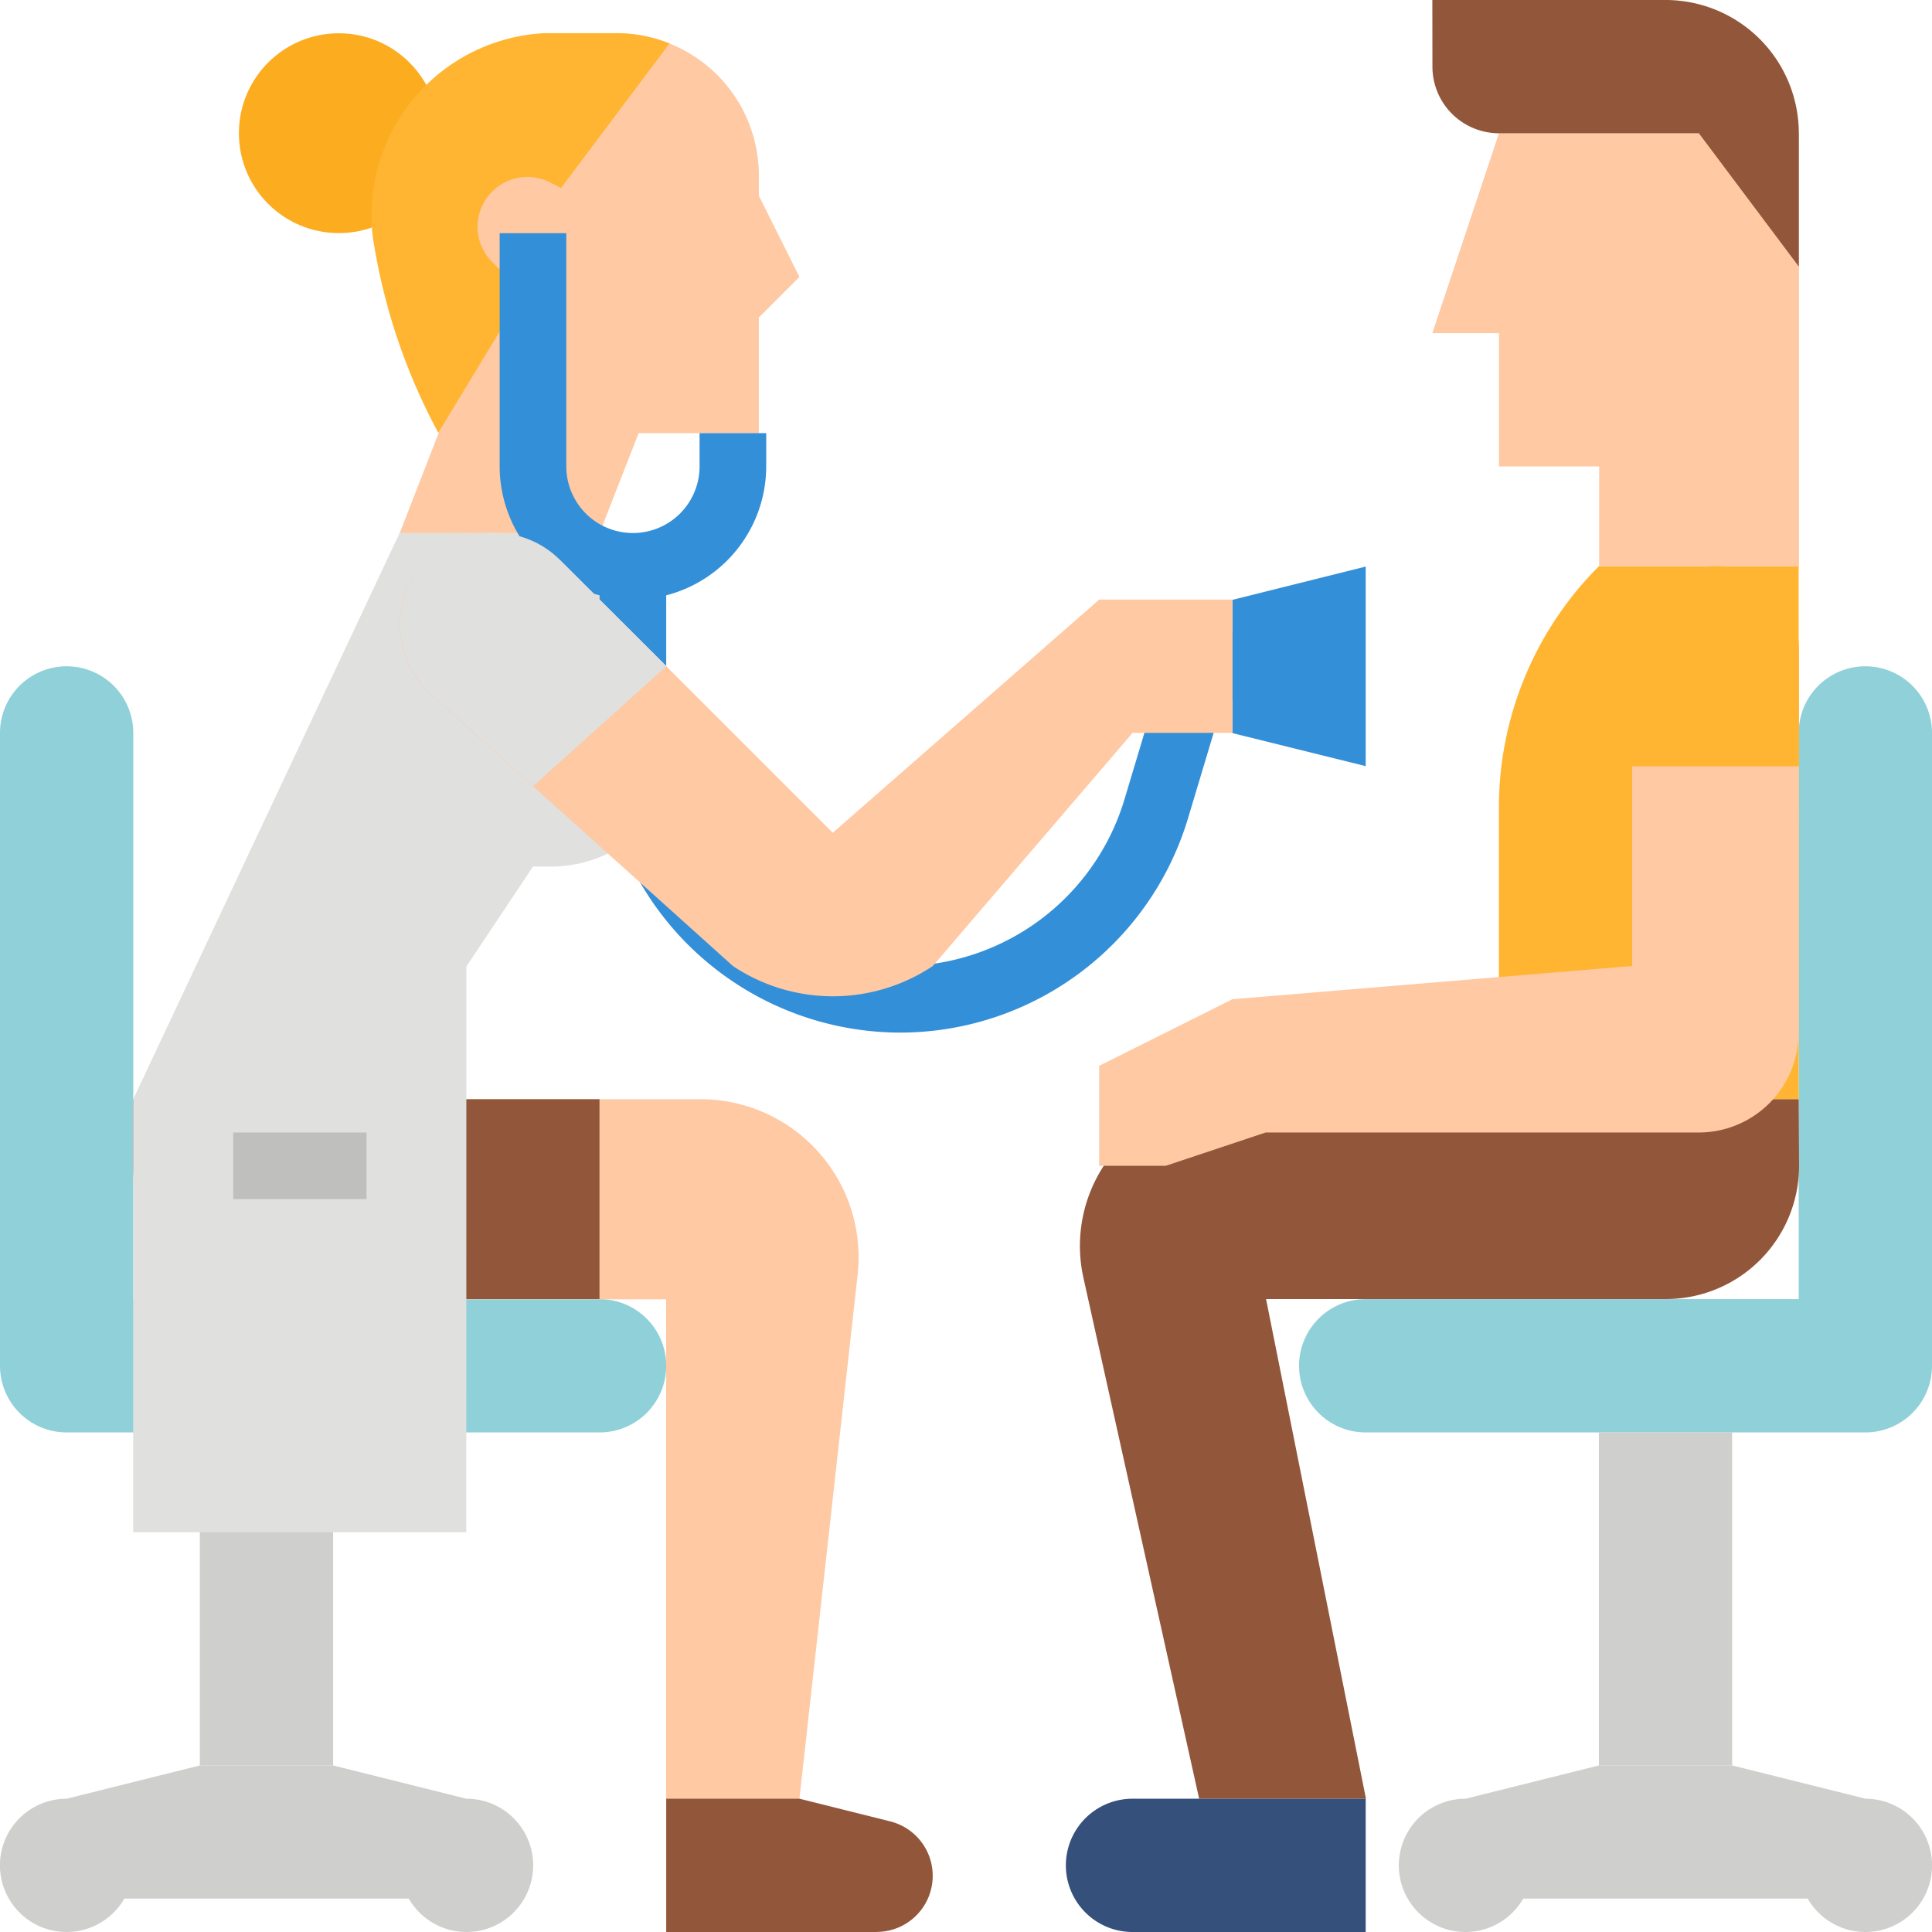 <svg height="22.005" viewBox="0 0 22.005 22.005" width="22.005" xmlns="http://www.w3.org/2000/svg"><path d="m25.518 184.759v6.45h5.311a.759.759 0 1 1 0 1.518h-6.07a.759.759 0 0 1 -.759-.759v-7.208a.759.759 0 0 1 1.518 0z" fill="#8fd0d9" transform="translate(-24 -176.412)"/><path d="m341.691 184.759v6.45h-4.932a.759.759 0 1 0 0 1.518h5.691a.759.759 0 0 0 .759-.759v-7.208a.759.759 0 0 0 -1.518 0z" fill="#8fd0d9" transform="translate(-321.204 -176.412)"/><path d="m56 288h6.463a1.8 1.8 0 0 1 1.788 2l-.663 5.97h-1.518v-5.691h-4.552a1.518 1.518 0 0 1 -1.518-1.52z" fill="#fec9a3" transform="translate(-54.483 -275.48)"/><path d="m186.4 457.518h-2.4v-1.518h1.518l1.033.258a.639.639 0 0 1 -.155 1.259z" fill="#92563a" transform="translate(-176.412 -435.513)"/><path d="m56 288h5.311v2.276h-3.793a1.518 1.518 0 0 1 -1.518-1.517z" fill="#92563a" transform="translate(-54.483 -275.48)"/><circle cx="3.859" cy="1.517" fill="#fcac1f" r="1.138"/><path d="m387.415 166.07h-3.415v-3.322a3.886 3.886 0 0 1 1.138-2.748h2.276z" fill="#ffb531" transform="translate(-366.928 -153.55)"/><path d="m368.759 56-.759 2.276h.759v1.518h1.141v1.138h2.276v-4.932z" fill="#fec9a3" transform="translate(-351.686 -54.482)"/><path d="m368 24h2.656a1.518 1.518 0 0 1 1.518 1.518v1.518l-1.138-1.518h-2.276a.759.759 0 0 1 -.759-.759z" fill="#92563a" transform="translate(-351.686 -24)"/><g fill="#cfcfcd"><path d="m0 0h1.518v3.794h-1.518z" transform="matrix(-1 0 0 -1 3.794 20.108)"/><path d="m24.757 448.379 1.517-.379h1.518l1.518.379a.759.759 0 1 1 -.656 1.138h-3.24a.759.759 0 1 1 -.656-1.138z" transform="translate(-23.998 -427.892)"/><path d="m408 368h1.518v3.794h-1.518z" transform="translate(-389.789 -351.686)"/><path d="m365.3 448.379-1.521-.379h-1.518l-1.518.379a.759.759 0 1 0 .656 1.138h3.24a.759.759 0 1 0 .656-1.138z" transform="translate(-344.05 -427.892)"/></g><path d="m291.547 288h-6.516a1.671 1.671 0 0 0 -1.631 2.034l1.318 5.933h1.9l-1.138-5.691h4.553a1.518 1.518 0 0 0 1.518-1.518z" fill="#92563a" transform="translate(-271.06 -275.48)"/><path d="m280.759 456h2.656v1.518h-2.656a.759.759 0 0 1 0-1.518z" fill="#34507b" transform="translate(-267.86 -435.513)"/><path d="m294.07 208v2.276l-4.553.379-1.518.759v1.138h.759l1.138-.379h4.932a1.138 1.138 0 0 0 1.138-1.138v-3.035z" fill="#fec9a3" transform="translate(-275.48 -199.274)"/><path d="m417.9 162.276h-1.9v-1.328a.948.948 0 0 1 1.9 0z" fill="#ffb531" transform="translate(-397.41 -153.55)"/><path d="m59.794 163.382h-3.794v-4.932l3.035-6.45h2.276l.8 1.6a1.518 1.518 0 0 1 -1.357 2.2h-.2l-.759 1.138z" fill="#e0e0de" transform="translate(-54.483 -145.93)"/><path d="m80 296h1.518v.759h-1.518z" fill="#bfbfbd" transform="translate(-77.344 -283.101)"/><path d="m122.276 37.689.445-1.138h1.369v-1.317l.462-.462-.462-.925v-.231a1.618 1.618 0 0 0 -1.6-1.618 1.65 1.65 0 0 0 -1.639 1.655l-.409 2.9-.442 1.136z" fill="#fec9a3" transform="translate(-115.447 -31.618)"/><path d="m115.1 34.957-.351-.351a.568.568 0 0 1 .661-.907l.123.063 1.235-1.646a1.611 1.611 0 0 0 -.606-.117h-.736-.087a2.076 2.076 0 0 0 -1.947 2.344l.011.063a6.837 6.837 0 0 0 .732 2.144z" fill="#ffb531" transform="translate(-109.143 -31.621)"/><path d="m321.518 162.276-1.518-.376v-1.518l1.518-.379z" fill="#348fd9" transform="translate(-305.963 -153.55)"/><path d="m171.425 165.311a3.429 3.429 0 0 1 -3.425-3.424v-1.887h.759v1.887a2.666 2.666 0 0 0 5.22.766l.487-1.624a.379.379 0 0 1 .363-.27h.379v.759h-.1l-.406 1.353a3.425 3.425 0 0 1 -3.277 2.44z" fill="#348fd9" transform="translate(-161.171 -153.55)"/><path d="m145.518 84.173a1.519 1.519 0 0 1 -1.518-1.517v-2.656h.759v2.656a.759.759 0 1 0 1.518 0v-.379h.759v.379a1.519 1.519 0 0 1 -1.518 1.517z" fill="#348fd9" transform="translate(-138.309 -77.344)"/><path d="m121.825 152.308 3.107 3.107 3.035-2.656h1.518v1.518h-1.138l-2.276 2.656a2.052 2.052 0 0 1 -2.276 0l-3.446-3.1a1.05 1.05 0 0 1 .7-1.831h.033a1.05 1.05 0 0 1 .742.308z" fill="#fec9a3" transform="translate(-115.447 -145.93)"/><path d="m121.825 152.308a1.05 1.05 0 0 0 -.742-.308h-.033a1.05 1.05 0 0 0 -.7 1.83l1.17 1.053 1.518-1.366z" fill="#e0e0de" transform="translate(-115.447 -145.93)"/></svg>
